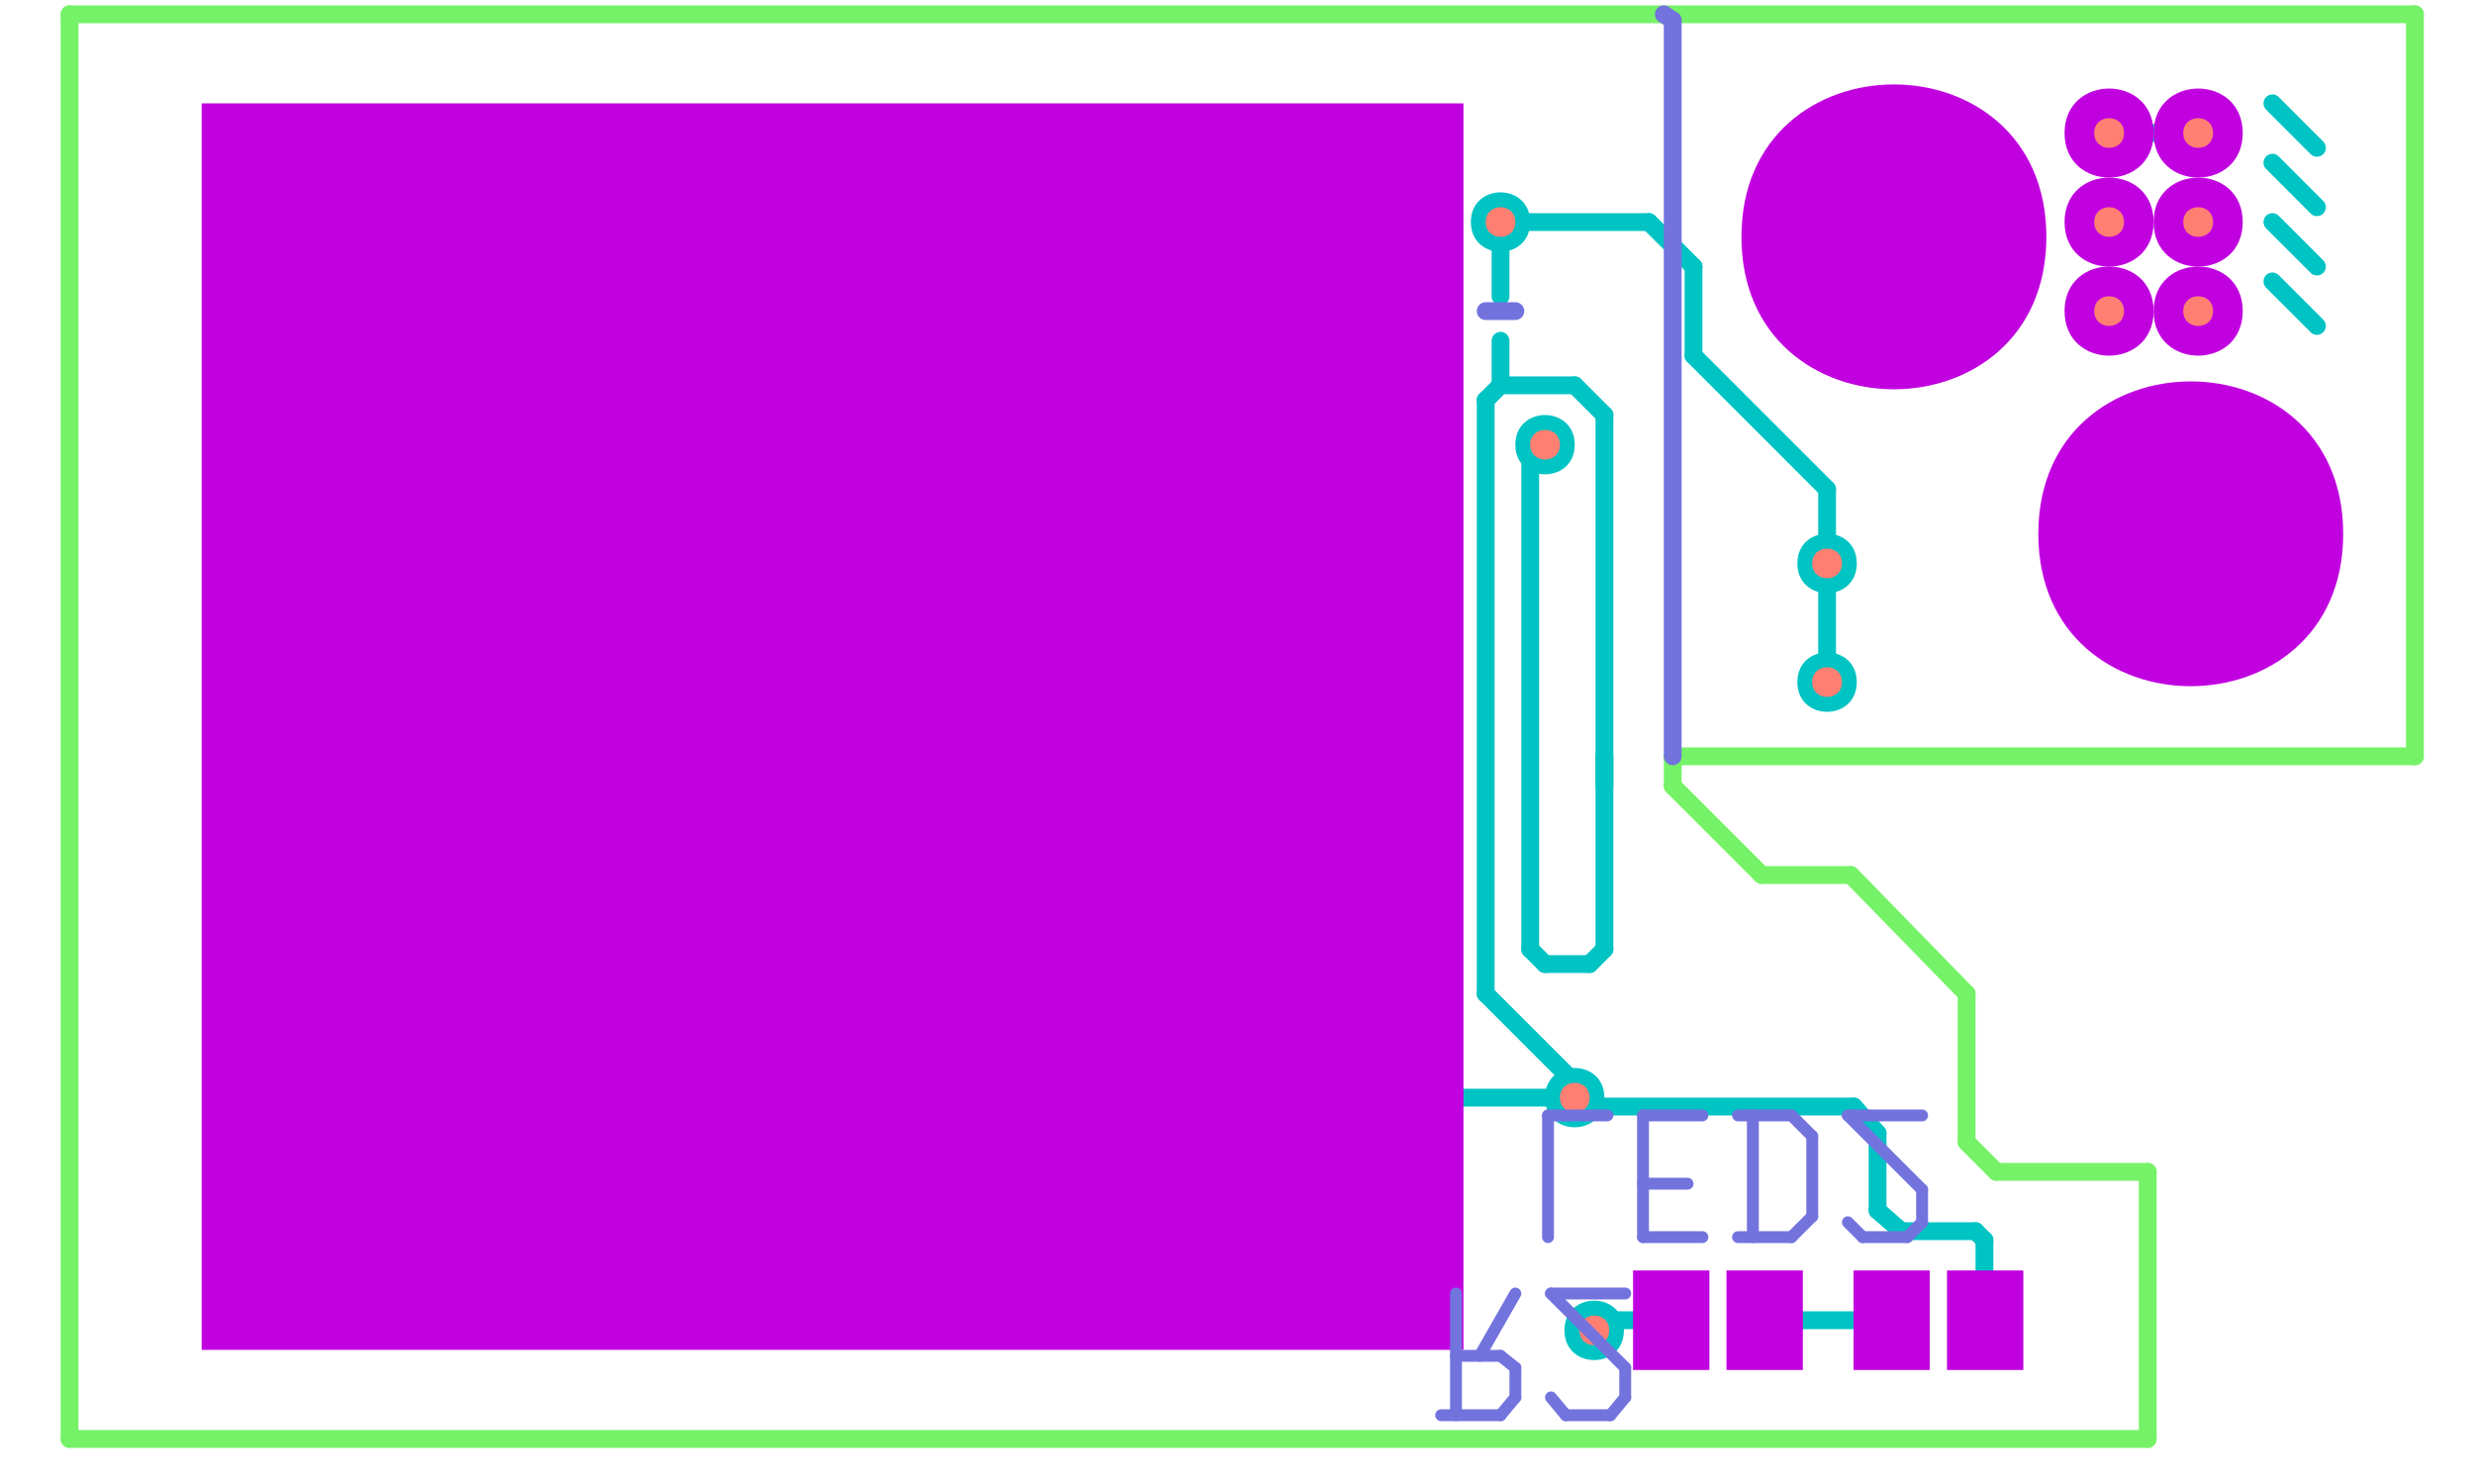 <?xml version="1.0" encoding="UTF-8"?>
<svg xmlns="http://www.w3.org/2000/svg" xmlns:xlink="http://www.w3.org/1999/xlink" width="60pt" height="36pt" viewBox="0 0 60 36" version="1.1">
<g id="surface1">
<path style="fill:none;stroke-width:0.006;stroke-linecap:round;stroke-linejoin:miter;stroke:rgb(0%,76.471%,76.471%);stroke-opacity:1;stroke-miterlimit:10;" d="M 0.617 0.108 L 0.609 0.117 " transform="matrix(72,0,0,-72,1.111,35.267)"/>
<path style="fill:none;stroke-width:0.006;stroke-linecap:round;stroke-linejoin:miter;stroke:rgb(0%,76.471%,76.471%);stroke-opacity:1;stroke-miterlimit:10;" d="M 0.6 0.26 L 0.6 0.325 " transform="matrix(72,0,0,-72,1.111,35.267)"/>
<path style="fill:none;stroke-width:0.006;stroke-linecap:round;stroke-linejoin:miter;stroke:rgb(0%,76.471%,76.471%);stroke-opacity:1;stroke-miterlimit:10;" d="M 0.6 0.325 L 0.555 0.37 " transform="matrix(72,0,0,-72,1.111,35.267)"/>
<path style="fill:none;stroke-width:0.006;stroke-linecap:round;stroke-linejoin:miter;stroke:rgb(0%,76.471%,76.471%);stroke-opacity:1;stroke-miterlimit:10;" d="M 0.555 0.37 L 0.555 0.4 " transform="matrix(72,0,0,-72,1.111,35.267)"/>
<path style="fill:none;stroke-width:0.006;stroke-linecap:round;stroke-linejoin:miter;stroke:rgb(0%,76.471%,76.471%);stroke-opacity:1;stroke-miterlimit:10;" d="M 0.555 0.4 L 0.54 0.415 " transform="matrix(72,0,0,-72,1.111,35.267)"/>
<path style="fill:none;stroke-width:0.006;stroke-linecap:round;stroke-linejoin:miter;stroke:rgb(0%,76.471%,76.471%);stroke-opacity:1;stroke-miterlimit:10;" d="M 0.519 0.117 L 0.515 0.12 " transform="matrix(72,0,0,-72,1.111,35.267)"/>
<path style="fill:none;stroke-width:0.006;stroke-linecap:round;stroke-linejoin:miter;stroke:rgb(0%,76.471%,76.471%);stroke-opacity:1;stroke-miterlimit:10;" d="M 0.515 0.12 L 0.515 0.125 " transform="matrix(72,0,0,-72,1.111,35.267)"/>
<path style="fill:none;stroke-width:0.006;stroke-linecap:round;stroke-linejoin:miter;stroke:rgb(0%,76.471%,76.471%);stroke-opacity:1;stroke-miterlimit:10;" d="M 0.525 0.225 L 0.525 0.235 " transform="matrix(72,0,0,-72,1.111,35.267)"/>
<path style="fill:none;stroke-width:0.006;stroke-linecap:round;stroke-linejoin:miter;stroke:rgb(0%,76.471%,76.471%);stroke-opacity:1;stroke-miterlimit:10;" d="M 0.515 0.125 L 0.485 0.155 " transform="matrix(72,0,0,-72,1.111,35.267)"/>
<path style="fill:none;stroke-width:0.006;stroke-linecap:round;stroke-linejoin:miter;stroke:rgb(0%,76.471%,76.471%);stroke-opacity:1;stroke-miterlimit:10;" d="M 0.525 0.17 L 0.52 0.165 " transform="matrix(72,0,0,-72,1.111,35.267)"/>
<path style="fill:none;stroke-width:0.006;stroke-linecap:round;stroke-linejoin:miter;stroke:rgb(0%,76.471%,76.471%);stroke-opacity:1;stroke-miterlimit:10;" d="M 0.52 0.165 L 0.505 0.165 " transform="matrix(72,0,0,-72,1.111,35.267)"/>
<path style="fill:none;stroke-width:0.006;stroke-linecap:round;stroke-linejoin:miter;stroke:rgb(0%,76.471%,76.471%);stroke-opacity:1;stroke-miterlimit:10;" d="M 0.505 0.165 L 0.5 0.17 " transform="matrix(72,0,0,-72,1.111,35.267)"/>
<path style="fill:none;stroke-width:0.006;stroke-linecap:round;stroke-linejoin:miter;stroke:rgb(0%,76.471%,76.471%);stroke-opacity:1;stroke-miterlimit:10;" d="M 0.5 0.17 L 0.5 0.335 " transform="matrix(72,0,0,-72,1.111,35.267)"/>
<path style="fill:none;stroke-width:0.006;stroke-linecap:round;stroke-linejoin:miter;stroke:rgb(0%,76.471%,76.471%);stroke-opacity:1;stroke-miterlimit:10;" d="M 0.525 0.17 L 0.525 0.35 " transform="matrix(72,0,0,-72,1.111,35.267)"/>
<path style="fill:none;stroke-width:0.006;stroke-linecap:round;stroke-linejoin:miter;stroke:rgb(0%,76.471%,76.471%);stroke-opacity:1;stroke-miterlimit:10;" d="M 0.485 0.355 L 0.485 0.155 " transform="matrix(72,0,0,-72,1.111,35.267)"/>
<path style="fill:none;stroke-width:0.006;stroke-linecap:round;stroke-linejoin:miter;stroke:rgb(0%,76.471%,76.471%);stroke-opacity:1;stroke-miterlimit:10;" d="M 0.653 0.045 L 0.653 0.072 " transform="matrix(72,0,0,-72,1.111,35.267)"/>
<path style="fill:none;stroke-width:0.006;stroke-linecap:round;stroke-linejoin:miter;stroke:rgb(0%,76.471%,76.471%);stroke-opacity:1;stroke-miterlimit:10;" d="M 0.653 0.072 L 0.65 0.075 " transform="matrix(72,0,0,-72,1.111,35.267)"/>
<path style="fill:none;stroke-width:0.006;stroke-linecap:round;stroke-linejoin:miter;stroke:rgb(0%,76.471%,76.471%);stroke-opacity:1;stroke-miterlimit:10;" d="M 0.65 0.075 L 0.625 0.075 " transform="matrix(72,0,0,-72,1.111,35.267)"/>
<path style="fill:none;stroke-width:0.006;stroke-linecap:round;stroke-linejoin:miter;stroke:rgb(0%,76.471%,76.471%);stroke-opacity:1;stroke-miterlimit:10;" d="M 0.625 0.075 L 0.617 0.082 " transform="matrix(72,0,0,-72,1.111,35.267)"/>
<path style="fill:none;stroke-width:0.006;stroke-linecap:round;stroke-linejoin:miter;stroke:rgb(0%,76.471%,76.471%);stroke-opacity:1;stroke-miterlimit:10;" d="M 0.622 0.045 L 0.579 0.045 " transform="matrix(72,0,0,-72,1.111,35.267)"/>
<path style="fill:none;stroke-width:0.006;stroke-linecap:round;stroke-linejoin:miter;stroke:rgb(0%,76.471%,76.471%);stroke-opacity:1;stroke-miterlimit:10;" d="M 0.548 0.045 L 0.525 0.045 " transform="matrix(72,0,0,-72,1.111,35.267)"/>
<path style="fill:none;stroke-width:0.006;stroke-linecap:round;stroke-linejoin:miter;stroke:rgb(0%,76.471%,76.471%);stroke-opacity:1;stroke-miterlimit:10;" d="M 0.525 0.045 L 0.522 0.042 " transform="matrix(72,0,0,-72,1.111,35.267)"/>
<path style="fill:none;stroke-width:0.006;stroke-linecap:round;stroke-linejoin:miter;stroke:rgb(0%,76.471%,76.471%);stroke-opacity:1;stroke-miterlimit:10;" d="M 0.617 0.082 L 0.617 0.108 " transform="matrix(72,0,0,-72,1.111,35.267)"/>
<path style="fill:none;stroke-width:0.006;stroke-linecap:round;stroke-linejoin:miter;stroke:rgb(0%,76.471%,76.471%);stroke-opacity:1;stroke-miterlimit:10;" d="M 0.609 0.117 L 0.519 0.117 " transform="matrix(72,0,0,-72,1.111,35.267)"/>
<path style="fill:none;stroke-width:0.006;stroke-linecap:round;stroke-linejoin:miter;stroke:rgb(0%,76.471%,76.471%);stroke-opacity:1;stroke-miterlimit:10;" d="M 0.515 0.12 L 0.39 0.12 " transform="matrix(72,0,0,-72,1.111,35.267)"/>
<path style="fill:none;stroke-width:0.006;stroke-linecap:round;stroke-linejoin:miter;stroke:rgb(0%,76.471%,76.471%);stroke-opacity:1;stroke-miterlimit:10;" d="M 0.39 0.12 L 0.265 0.245 " transform="matrix(72,0,0,-72,1.111,35.267)"/>
<path style="fill:none;stroke-width:0.006;stroke-linecap:round;stroke-linejoin:miter;stroke:rgb(0%,76.471%,76.471%);stroke-opacity:1;stroke-miterlimit:10;" d="M 0.5 0.335 L 0.505 0.34 " transform="matrix(72,0,0,-72,1.111,35.267)"/>
<path style="fill:none;stroke-width:0.006;stroke-linecap:round;stroke-linejoin:miter;stroke:rgb(0%,76.471%,76.471%);stroke-opacity:1;stroke-miterlimit:10;" d="M 0.525 0.35 L 0.515 0.36 " transform="matrix(72,0,0,-72,1.111,35.267)"/>
<path style="fill:none;stroke-width:0.006;stroke-linecap:round;stroke-linejoin:miter;stroke:rgb(0%,76.471%,76.471%);stroke-opacity:1;stroke-miterlimit:10;" d="M 0.515 0.36 L 0.49 0.36 " transform="matrix(72,0,0,-72,1.111,35.267)"/>
<path style="fill:none;stroke-width:0.006;stroke-linecap:round;stroke-linejoin:miter;stroke:rgb(0%,76.471%,76.471%);stroke-opacity:1;stroke-miterlimit:10;" d="M 0.49 0.36 L 0.485 0.355 " transform="matrix(72,0,0,-72,1.111,35.267)"/>
<path style="fill:none;stroke-width:0.006;stroke-linecap:round;stroke-linejoin:miter;stroke:rgb(0%,76.471%,76.471%);stroke-opacity:1;stroke-miterlimit:10;" d="M 0.49 0.36 L 0.49 0.375 " transform="matrix(72,0,0,-72,1.111,35.267)"/>
<path style="fill:none;stroke-width:0.006;stroke-linecap:round;stroke-linejoin:miter;stroke:rgb(0%,76.471%,76.471%);stroke-opacity:1;stroke-miterlimit:10;" d="M 0.54 0.415 L 0.49 0.415 " transform="matrix(72,0,0,-72,1.111,35.267)"/>
<path style="fill:none;stroke-width:0.006;stroke-linecap:round;stroke-linejoin:miter;stroke:rgb(0%,76.471%,76.471%);stroke-opacity:1;stroke-miterlimit:10;" d="M 0.49 0.415 L 0.49 0.39 " transform="matrix(72,0,0,-72,1.111,35.267)"/>
<path style="fill:none;stroke-width:0.006;stroke-linecap:round;stroke-linejoin:miter;stroke:rgb(0%,76.471%,76.471%);stroke-opacity:1;stroke-miterlimit:10;" d="M 0.695 0.445 L 0.725 0.445 " transform="matrix(72,0,0,-72,1.111,35.267)"/>
<path style="fill:none;stroke-width:0.006;stroke-linecap:round;stroke-linejoin:miter;stroke:rgb(0%,76.471%,76.471%);stroke-opacity:1;stroke-miterlimit:10;" d="M 0.75 0.455 L 0.765 0.44 " transform="matrix(72,0,0,-72,1.111,35.267)"/>
<path style="fill:none;stroke-width:0.006;stroke-linecap:round;stroke-linejoin:miter;stroke:rgb(0%,76.471%,76.471%);stroke-opacity:1;stroke-miterlimit:10;" d="M 0.75 0.435 L 0.765 0.42 " transform="matrix(72,0,0,-72,1.111,35.267)"/>
<path style="fill:none;stroke-width:0.006;stroke-linecap:round;stroke-linejoin:miter;stroke:rgb(0%,76.471%,76.471%);stroke-opacity:1;stroke-miterlimit:10;" d="M 0.75 0.415 L 0.765 0.4 " transform="matrix(72,0,0,-72,1.111,35.267)"/>
<path style="fill:none;stroke-width:0.006;stroke-linecap:round;stroke-linejoin:miter;stroke:rgb(0%,76.471%,76.471%);stroke-opacity:1;stroke-miterlimit:10;" d="M 0.765 0.38 L 0.75 0.395 " transform="matrix(72,0,0,-72,1.111,35.267)"/>
<path style=" stroke:none;fill-rule:evenodd;fill:rgb(0%,76.471%,76.471%);fill-opacity:1;" d="M 54.551 12.949 C 54.551 11.055 51.711 11.055 51.711 12.949 C 51.711 14.84 54.551 14.84 54.551 12.949 "/>
<path style=" stroke:none;fill-rule:evenodd;fill:rgb(0%,76.471%,76.471%);fill-opacity:1;" d="M 41.238 31.035 L 39.82 31.035 L 39.82 33.02 L 41.238 33.02 Z M 41.238 31.035 "/>
<path style=" stroke:none;fill-rule:evenodd;fill:rgb(0%,76.471%,76.471%);fill-opacity:1;" d="M 43.504 31.035 L 42.09 31.035 L 42.09 33.02 L 43.504 33.02 Z M 43.504 31.035 "/>
<path style=" stroke:none;fill-rule:evenodd;fill:rgb(0%,76.471%,76.471%);fill-opacity:1;" d="M 46.586 31.035 L 45.168 31.035 L 45.168 33.02 L 46.586 33.02 Z M 46.586 31.035 "/>
<path style=" stroke:none;fill-rule:evenodd;fill:rgb(0%,76.471%,76.471%);fill-opacity:1;" d="M 48.852 31.035 L 47.434 31.035 L 47.434 33.02 L 48.852 33.02 Z M 48.852 31.035 "/>
<path style=" stroke:none;fill-rule:evenodd;fill:rgb(0%,76.471%,76.471%);fill-opacity:1;" d="M 47.348 5.746 C 47.348 3.855 44.512 3.855 44.512 5.746 C 44.512 7.637 47.348 7.637 47.348 5.746 "/>
<path style=" stroke:none;fill-rule:evenodd;fill:rgb(0%,76.471%,76.471%);fill-opacity:1;" d="M 5.609 3.227 L 5.609 32.027 L 34.77 32.027 L 34.77 3.227 Z M 5.609 3.227 "/>
<path style=" stroke:none;fill-rule:evenodd;fill:rgb(0%,76.471%,76.471%);fill-opacity:1;" d="M 45.031 13.668 C 45.031 12.707 43.59 12.707 43.59 13.668 C 43.59 14.629 45.031 14.629 45.031 13.668 "/>
<path style=" stroke:none;fill-rule:evenodd;fill:rgb(0%,76.471%,76.471%);fill-opacity:1;" d="M 45.031 16.547 C 45.031 15.586 43.59 15.586 43.59 16.547 C 43.59 17.508 45.031 17.508 45.031 16.547 "/>
<path style=" stroke:none;fill-rule:evenodd;fill:rgb(0%,76.471%,76.471%);fill-opacity:1;" d="M 38.191 10.789 C 38.191 9.828 36.75 9.828 36.75 10.789 C 36.75 11.746 38.191 11.746 38.191 10.789 "/>
<path style=" stroke:none;fill-rule:evenodd;fill:rgb(0%,76.471%,76.471%);fill-opacity:1;" d="M 39.383 32.273 C 39.383 31.312 37.941 31.312 37.941 32.273 C 37.941 33.234 39.383 33.234 39.383 32.273 "/>
<path style=" stroke:none;fill-rule:evenodd;fill:rgb(0%,76.471%,76.471%);fill-opacity:1;" d="M 38.91 26.629 C 38.91 25.668 37.469 25.668 37.469 26.629 C 37.469 27.586 38.91 27.586 38.91 26.629 "/>
<path style=" stroke:none;fill-rule:evenodd;fill:rgb(0%,76.471%,76.471%);fill-opacity:1;" d="M 54.031 3.227 C 54.031 2.266 52.59 2.266 52.59 3.227 C 52.59 4.188 54.031 4.188 54.031 3.227 "/>
<path style=" stroke:none;fill-rule:evenodd;fill:rgb(0%,76.471%,76.471%);fill-opacity:1;" d="M 54.031 5.387 C 54.031 4.426 52.59 4.426 52.59 5.387 C 52.59 6.348 54.031 6.348 54.031 5.387 "/>
<path style=" stroke:none;fill-rule:evenodd;fill:rgb(0%,76.471%,76.471%);fill-opacity:1;" d="M 37.109 5.387 C 37.109 4.426 35.672 4.426 35.672 5.387 C 35.672 6.348 37.109 6.348 37.109 5.387 "/>
<path style=" stroke:none;fill-rule:evenodd;fill:rgb(0%,76.471%,76.471%);fill-opacity:1;" d="M 51.871 3.227 C 51.871 2.266 50.43 2.266 50.43 3.227 C 50.43 4.188 51.871 4.188 51.871 3.227 "/>
<path style=" stroke:none;fill-rule:evenodd;fill:rgb(0%,76.471%,76.471%);fill-opacity:1;" d="M 51.871 5.387 C 51.871 4.426 50.43 4.426 50.43 5.387 C 50.43 6.348 51.871 6.348 51.871 5.387 "/>
<path style=" stroke:none;fill-rule:evenodd;fill:rgb(0%,76.471%,76.471%);fill-opacity:1;" d="M 51.871 7.547 C 51.871 6.586 50.43 6.586 50.43 7.547 C 50.43 8.508 51.871 8.508 51.871 7.547 "/>
<path style=" stroke:none;fill-rule:evenodd;fill:rgb(0%,76.471%,76.471%);fill-opacity:1;" d="M 54.031 7.547 C 54.031 6.586 52.59 6.586 52.59 7.547 C 52.59 8.508 54.031 8.508 54.031 7.547 "/>
<path style="fill:none;stroke-width:0.006;stroke-linecap:round;stroke-linejoin:miter;stroke:rgb(45.882%,94.902%,40.392%);stroke-opacity:1;stroke-miterlimit:10;" d="M 0.708 0.005 L 0.008 0.005 " transform="matrix(72,0,0,-72,1.111,35.267)"/>
<path style="fill:none;stroke-width:0.006;stroke-linecap:round;stroke-linejoin:miter;stroke:rgb(45.882%,94.902%,40.392%);stroke-opacity:1;stroke-miterlimit:10;" d="M 0.548 0.225 L 0.578 0.195 " transform="matrix(72,0,0,-72,1.111,35.267)"/>
<path style="fill:none;stroke-width:0.006;stroke-linecap:round;stroke-linejoin:miter;stroke:rgb(45.882%,94.902%,40.392%);stroke-opacity:1;stroke-miterlimit:10;" d="M 0.578 0.195 L 0.608 0.195 " transform="matrix(72,0,0,-72,1.111,35.267)"/>
<path style="fill:none;stroke-width:0.006;stroke-linecap:round;stroke-linejoin:miter;stroke:rgb(45.882%,94.902%,40.392%);stroke-opacity:1;stroke-miterlimit:10;" d="M 0.647 0.155 L 0.608 0.195 " transform="matrix(72,0,0,-72,1.111,35.267)"/>
<path style="fill:none;stroke-width:0.006;stroke-linecap:round;stroke-linejoin:miter;stroke:rgb(45.882%,94.902%,40.392%);stroke-opacity:1;stroke-miterlimit:10;" d="M 0.798 0.235 L 0.548 0.235 " transform="matrix(72,0,0,-72,1.111,35.267)"/>
<path style="fill:none;stroke-width:0.006;stroke-linecap:round;stroke-linejoin:miter;stroke:rgb(45.882%,94.902%,40.392%);stroke-opacity:1;stroke-miterlimit:10;" d="M 0.548 0.235 L 0.548 0.225 " transform="matrix(72,0,0,-72,1.111,35.267)"/>
<path style="fill:none;stroke-width:0.006;stroke-linecap:round;stroke-linejoin:miter;stroke:rgb(45.882%,94.902%,40.392%);stroke-opacity:1;stroke-miterlimit:10;" d="M 0.008 0.005 L 0.008 0.485 " transform="matrix(72,0,0,-72,1.111,35.267)"/>
<path style="fill:none;stroke-width:0.006;stroke-linecap:round;stroke-linejoin:miter;stroke:rgb(45.882%,94.902%,40.392%);stroke-opacity:1;stroke-miterlimit:10;" d="M 0.647 0.155 L 0.647 0.105 " transform="matrix(72,0,0,-72,1.111,35.267)"/>
<path style="fill:none;stroke-width:0.006;stroke-linecap:round;stroke-linejoin:miter;stroke:rgb(45.882%,94.902%,40.392%);stroke-opacity:1;stroke-miterlimit:10;" d="M 0.647 0.105 L 0.657 0.095 " transform="matrix(72,0,0,-72,1.111,35.267)"/>
<path style="fill:none;stroke-width:0.006;stroke-linecap:round;stroke-linejoin:miter;stroke:rgb(45.882%,94.902%,40.392%);stroke-opacity:1;stroke-miterlimit:10;" d="M 0.657 0.095 L 0.708 0.095 " transform="matrix(72,0,0,-72,1.111,35.267)"/>
<path style="fill:none;stroke-width:0.006;stroke-linecap:round;stroke-linejoin:miter;stroke:rgb(45.882%,94.902%,40.392%);stroke-opacity:1;stroke-miterlimit:10;" d="M 0.708 0.095 L 0.708 0.005 " transform="matrix(72,0,0,-72,1.111,35.267)"/>
<path style="fill:none;stroke-width:0.006;stroke-linecap:round;stroke-linejoin:miter;stroke:rgb(45.882%,94.902%,40.392%);stroke-opacity:1;stroke-miterlimit:10;" d="M 0.008 0.485 L 0.798 0.485 " transform="matrix(72,0,0,-72,1.111,35.267)"/>
<path style="fill:none;stroke-width:0.006;stroke-linecap:round;stroke-linejoin:miter;stroke:rgb(45.882%,94.902%,40.392%);stroke-opacity:1;stroke-miterlimit:10;" d="M 0.798 0.485 L 0.798 0.235 " transform="matrix(72,0,0,-72,1.111,35.267)"/>
<path style=" stroke:none;fill-rule:evenodd;fill:rgb(75.686%,0%,87.843%);fill-opacity:1;" d="M 54.391 3.227 C 54.391 1.789 52.23 1.789 52.23 3.227 C 52.23 4.668 54.391 4.668 54.391 3.227 "/>
<path style=" stroke:none;fill-rule:evenodd;fill:rgb(75.686%,0%,87.843%);fill-opacity:1;" d="M 54.391 5.387 C 54.391 3.949 52.23 3.949 52.23 5.387 C 52.23 6.828 54.391 6.828 54.391 5.387 "/>
<path style=" stroke:none;fill-rule:evenodd;fill:rgb(75.686%,0%,87.843%);fill-opacity:1;" d="M 52.23 3.227 C 52.23 1.789 50.07 1.789 50.07 3.227 C 50.07 4.668 52.23 4.668 52.23 3.227 "/>
<path style=" stroke:none;fill-rule:evenodd;fill:rgb(75.686%,0%,87.843%);fill-opacity:1;" d="M 52.23 5.387 C 52.23 3.949 50.07 3.949 50.07 5.387 C 50.07 6.828 52.23 6.828 52.23 5.387 "/>
<path style=" stroke:none;fill-rule:evenodd;fill:rgb(75.686%,0%,87.843%);fill-opacity:1;" d="M 52.23 7.547 C 52.23 6.105 50.07 6.105 50.07 7.547 C 50.07 8.988 52.23 8.988 52.23 7.547 "/>
<path style=" stroke:none;fill-rule:evenodd;fill:rgb(75.686%,0%,87.843%);fill-opacity:1;" d="M 54.391 7.547 C 54.391 6.105 52.23 6.105 52.23 7.547 C 52.23 8.988 54.391 8.988 54.391 7.547 "/>
<path style=" stroke:none;fill-rule:evenodd;fill:rgb(75.686%,0%,87.843%);fill-opacity:1;" d="M 56.828 12.949 C 56.828 8.02 49.434 8.02 49.434 12.949 C 49.434 17.879 56.828 17.879 56.828 12.949 "/>
<path style=" stroke:none;fill-rule:evenodd;fill:rgb(75.686%,0%,87.843%);fill-opacity:1;" d="M 41.457 30.82 L 39.605 30.82 L 39.605 33.234 L 41.457 33.234 Z M 41.457 30.82 "/>
<path style=" stroke:none;fill-rule:evenodd;fill:rgb(75.686%,0%,87.843%);fill-opacity:1;" d="M 43.723 30.82 L 41.871 30.82 L 41.871 33.234 L 43.723 33.234 Z M 43.723 30.82 "/>
<path style=" stroke:none;fill-rule:evenodd;fill:rgb(75.686%,0%,87.843%);fill-opacity:1;" d="M 46.801 30.82 L 44.953 30.82 L 44.953 33.234 L 46.801 33.234 Z M 46.801 30.82 "/>
<path style=" stroke:none;fill-rule:evenodd;fill:rgb(75.686%,0%,87.843%);fill-opacity:1;" d="M 49.07 30.82 L 47.219 30.82 L 47.219 33.234 L 49.07 33.234 Z M 49.07 30.82 "/>
<path style=" stroke:none;fill-rule:evenodd;fill:rgb(75.686%,0%,87.843%);fill-opacity:1;" d="M 49.629 5.746 C 49.629 0.816 42.234 0.816 42.234 5.746 C 42.234 10.676 49.629 10.676 49.629 5.746 "/>
<path style=" stroke:none;fill-rule:evenodd;fill:rgb(75.686%,0%,87.843%);fill-opacity:1;" d="M 4.891 2.508 L 4.891 32.746 L 35.492 32.746 L 35.492 2.508 Z M 4.891 2.508 "/>
<path style=" stroke:none;fill-rule:evenodd;fill:rgb(100%,49.804%,45.098%);fill-opacity:1;" d="M 36.75 5.387 C 36.75 4.906 36.031 4.906 36.031 5.387 C 36.031 5.867 36.75 5.867 36.75 5.387 "/>
<path style=" stroke:none;fill-rule:evenodd;fill:rgb(100%,49.804%,45.098%);fill-opacity:1;" d="M 37.832 10.789 C 37.832 10.309 37.109 10.309 37.109 10.789 C 37.109 11.266 37.832 11.266 37.832 10.789 "/>
<path style=" stroke:none;fill-rule:evenodd;fill:rgb(100%,49.804%,45.098%);fill-opacity:1;" d="M 38.551 26.629 C 38.551 26.148 37.832 26.148 37.832 26.629 C 37.832 27.105 38.551 27.105 38.551 26.629 "/>
<path style=" stroke:none;fill-rule:evenodd;fill:rgb(100%,49.804%,45.098%);fill-opacity:1;" d="M 39.027 32.273 C 39.027 31.793 38.305 31.793 38.305 32.273 C 38.305 32.754 39.027 32.754 39.027 32.273 "/>
<path style=" stroke:none;fill-rule:evenodd;fill:rgb(100%,49.804%,45.098%);fill-opacity:1;" d="M 44.672 13.668 C 44.672 13.188 43.949 13.188 43.949 13.668 C 43.949 14.148 44.672 14.148 44.672 13.668 "/>
<path style=" stroke:none;fill-rule:evenodd;fill:rgb(100%,49.804%,45.098%);fill-opacity:1;" d="M 44.672 16.547 C 44.672 16.066 43.949 16.066 43.949 16.547 C 43.949 17.027 44.672 17.027 44.672 16.547 "/>
<path style=" stroke:none;fill-rule:evenodd;fill:rgb(100%,49.804%,45.098%);fill-opacity:1;" d="M 51.512 3.227 C 51.512 2.746 50.789 2.746 50.789 3.227 C 50.789 3.707 51.512 3.707 51.512 3.227 "/>
<path style=" stroke:none;fill-rule:evenodd;fill:rgb(100%,49.804%,45.098%);fill-opacity:1;" d="M 51.512 5.387 C 51.512 4.906 50.789 4.906 50.789 5.387 C 50.789 5.867 51.512 5.867 51.512 5.387 "/>
<path style=" stroke:none;fill-rule:evenodd;fill:rgb(100%,49.804%,45.098%);fill-opacity:1;" d="M 51.512 7.547 C 51.512 7.066 50.789 7.066 50.789 7.547 C 50.789 8.027 51.512 8.027 51.512 7.547 "/>
<path style=" stroke:none;fill-rule:evenodd;fill:rgb(100%,49.804%,45.098%);fill-opacity:1;" d="M 53.672 3.227 C 53.672 2.746 52.949 2.746 52.949 3.227 C 52.949 3.707 53.672 3.707 53.672 3.227 "/>
<path style=" stroke:none;fill-rule:evenodd;fill:rgb(100%,49.804%,45.098%);fill-opacity:1;" d="M 53.672 5.387 C 53.672 4.906 52.949 4.906 52.949 5.387 C 52.949 5.867 53.672 5.867 53.672 5.387 "/>
<path style=" stroke:none;fill-rule:evenodd;fill:rgb(100%,49.804%,45.098%);fill-opacity:1;" d="M 53.672 7.547 C 53.672 7.066 52.949 7.066 52.949 7.547 C 52.949 8.027 53.672 8.027 53.672 7.547 "/>
<path style="fill:none;stroke-width:0.006;stroke-linecap:round;stroke-linejoin:miter;stroke:rgb(45.098%,45.098%,87.059%);stroke-opacity:1;stroke-miterlimit:10;" d="M 0.485 0.385 L 0.495 0.385 " transform="matrix(72,0,0,-72,1.111,35.267)"/>
<path style="fill:none;stroke-width:0.006;stroke-linecap:round;stroke-linejoin:miter;stroke:rgb(45.098%,45.098%,87.059%);stroke-opacity:1;stroke-miterlimit:10;" d="M 0.548 0.235 L 0.548 0.483 " transform="matrix(72,0,0,-72,1.111,35.267)"/>
<path style="fill:none;stroke-width:0.006;stroke-linecap:round;stroke-linejoin:miter;stroke:rgb(45.098%,45.098%,87.059%);stroke-opacity:1;stroke-miterlimit:10;" d="M 0.548 0.483 L 0.545 0.485 " transform="matrix(72,0,0,-72,1.111,35.267)"/>
<path style="fill:none;stroke-width:0.004;stroke-linecap:round;stroke-linejoin:miter;stroke:rgb(45.098%,45.098%,87.059%);stroke-opacity:1;stroke-miterlimit:10;" d="M 0.47 0.013 L 0.49 0.013 " transform="matrix(72,0,0,-72,1.111,35.267)"/>
<path style="fill:none;stroke-width:0.004;stroke-linecap:round;stroke-linejoin:miter;stroke:rgb(45.098%,45.098%,87.059%);stroke-opacity:1;stroke-miterlimit:10;" d="M 0.49 0.013 L 0.495 0.019 " transform="matrix(72,0,0,-72,1.111,35.267)"/>
<path style="fill:none;stroke-width:0.004;stroke-linecap:round;stroke-linejoin:miter;stroke:rgb(45.098%,45.098%,87.059%);stroke-opacity:1;stroke-miterlimit:10;" d="M 0.495 0.019 L 0.495 0.029 " transform="matrix(72,0,0,-72,1.111,35.267)"/>
<path style="fill:none;stroke-width:0.004;stroke-linecap:round;stroke-linejoin:miter;stroke:rgb(45.098%,45.098%,87.059%);stroke-opacity:1;stroke-miterlimit:10;" d="M 0.49 0.033 L 0.495 0.029 " transform="matrix(72,0,0,-72,1.111,35.267)"/>
<path style="fill:none;stroke-width:0.004;stroke-linecap:round;stroke-linejoin:miter;stroke:rgb(45.098%,45.098%,87.059%);stroke-opacity:1;stroke-miterlimit:10;" d="M 0.475 0.033 L 0.49 0.033 " transform="matrix(72,0,0,-72,1.111,35.267)"/>
<path style="fill:none;stroke-width:0.004;stroke-linecap:round;stroke-linejoin:miter;stroke:rgb(45.098%,45.098%,87.059%);stroke-opacity:1;stroke-miterlimit:10;" d="M 0.475 0.013 L 0.475 0.054 " transform="matrix(72,0,0,-72,1.111,35.267)"/>
<path style="fill:none;stroke-width:0.004;stroke-linecap:round;stroke-linejoin:miter;stroke:rgb(45.098%,45.098%,87.059%);stroke-opacity:1;stroke-miterlimit:10;" d="M 0.483 0.033 L 0.495 0.054 " transform="matrix(72,0,0,-72,1.111,35.267)"/>
<path style="fill:none;stroke-width:0.004;stroke-linecap:round;stroke-linejoin:miter;stroke:rgb(45.098%,45.098%,87.059%);stroke-opacity:1;stroke-miterlimit:10;" d="M 0.507 0.019 L 0.512 0.013 " transform="matrix(72,0,0,-72,1.111,35.267)"/>
<path style="fill:none;stroke-width:0.004;stroke-linecap:round;stroke-linejoin:miter;stroke:rgb(45.098%,45.098%,87.059%);stroke-opacity:1;stroke-miterlimit:10;" d="M 0.512 0.013 L 0.527 0.013 " transform="matrix(72,0,0,-72,1.111,35.267)"/>
<path style="fill:none;stroke-width:0.004;stroke-linecap:round;stroke-linejoin:miter;stroke:rgb(45.098%,45.098%,87.059%);stroke-opacity:1;stroke-miterlimit:10;" d="M 0.527 0.013 L 0.532 0.019 " transform="matrix(72,0,0,-72,1.111,35.267)"/>
<path style="fill:none;stroke-width:0.004;stroke-linecap:round;stroke-linejoin:miter;stroke:rgb(45.098%,45.098%,87.059%);stroke-opacity:1;stroke-miterlimit:10;" d="M 0.532 0.019 L 0.532 0.029 " transform="matrix(72,0,0,-72,1.111,35.267)"/>
<path style="fill:none;stroke-width:0.004;stroke-linecap:round;stroke-linejoin:miter;stroke:rgb(45.098%,45.098%,87.059%);stroke-opacity:1;stroke-miterlimit:10;" d="M 0.507 0.054 L 0.532 0.029 " transform="matrix(72,0,0,-72,1.111,35.267)"/>
<path style="fill:none;stroke-width:0.004;stroke-linecap:round;stroke-linejoin:miter;stroke:rgb(45.098%,45.098%,87.059%);stroke-opacity:1;stroke-miterlimit:10;" d="M 0.507 0.054 L 0.532 0.054 " transform="matrix(72,0,0,-72,1.111,35.267)"/>
<path style="fill:none;stroke-width:0.004;stroke-linecap:round;stroke-linejoin:miter;stroke:rgb(45.098%,45.098%,87.059%);stroke-opacity:1;stroke-miterlimit:10;" d="M 0.506 0.073 L 0.506 0.114 " transform="matrix(72,0,0,-72,1.111,35.267)"/>
<path style="fill:none;stroke-width:0.004;stroke-linecap:round;stroke-linejoin:miter;stroke:rgb(45.098%,45.098%,87.059%);stroke-opacity:1;stroke-miterlimit:10;" d="M 0.506 0.114 L 0.526 0.114 " transform="matrix(72,0,0,-72,1.111,35.267)"/>
<path style="fill:none;stroke-width:0.004;stroke-linecap:round;stroke-linejoin:miter;stroke:rgb(45.098%,45.098%,87.059%);stroke-opacity:1;stroke-miterlimit:10;" d="M 0.538 0.091 L 0.553 0.091 " transform="matrix(72,0,0,-72,1.111,35.267)"/>
<path style="fill:none;stroke-width:0.004;stroke-linecap:round;stroke-linejoin:miter;stroke:rgb(45.098%,45.098%,87.059%);stroke-opacity:1;stroke-miterlimit:10;" d="M 0.538 0.114 L 0.558 0.114 " transform="matrix(72,0,0,-72,1.111,35.267)"/>
<path style="fill:none;stroke-width:0.004;stroke-linecap:round;stroke-linejoin:miter;stroke:rgb(45.098%,45.098%,87.059%);stroke-opacity:1;stroke-miterlimit:10;" d="M 0.538 0.073 L 0.538 0.114 " transform="matrix(72,0,0,-72,1.111,35.267)"/>
<path style="fill:none;stroke-width:0.004;stroke-linecap:round;stroke-linejoin:miter;stroke:rgb(45.098%,45.098%,87.059%);stroke-opacity:1;stroke-miterlimit:10;" d="M 0.538 0.073 L 0.558 0.073 " transform="matrix(72,0,0,-72,1.111,35.267)"/>
<path style="fill:none;stroke-width:0.004;stroke-linecap:round;stroke-linejoin:miter;stroke:rgb(45.098%,45.098%,87.059%);stroke-opacity:1;stroke-miterlimit:10;" d="M 0.575 0.073 L 0.575 0.114 " transform="matrix(72,0,0,-72,1.111,35.267)"/>
<path style="fill:none;stroke-width:0.004;stroke-linecap:round;stroke-linejoin:miter;stroke:rgb(45.098%,45.098%,87.059%);stroke-opacity:1;stroke-miterlimit:10;" d="M 0.588 0.073 L 0.595 0.08 " transform="matrix(72,0,0,-72,1.111,35.267)"/>
<path style="fill:none;stroke-width:0.004;stroke-linecap:round;stroke-linejoin:miter;stroke:rgb(45.098%,45.098%,87.059%);stroke-opacity:1;stroke-miterlimit:10;" d="M 0.595 0.08 L 0.595 0.107 " transform="matrix(72,0,0,-72,1.111,35.267)"/>
<path style="fill:none;stroke-width:0.004;stroke-linecap:round;stroke-linejoin:miter;stroke:rgb(45.098%,45.098%,87.059%);stroke-opacity:1;stroke-miterlimit:10;" d="M 0.588 0.114 L 0.595 0.107 " transform="matrix(72,0,0,-72,1.111,35.267)"/>
<path style="fill:none;stroke-width:0.004;stroke-linecap:round;stroke-linejoin:miter;stroke:rgb(45.098%,45.098%,87.059%);stroke-opacity:1;stroke-miterlimit:10;" d="M 0.57 0.114 L 0.588 0.114 " transform="matrix(72,0,0,-72,1.111,35.267)"/>
<path style="fill:none;stroke-width:0.004;stroke-linecap:round;stroke-linejoin:miter;stroke:rgb(45.098%,45.098%,87.059%);stroke-opacity:1;stroke-miterlimit:10;" d="M 0.57 0.073 L 0.588 0.073 " transform="matrix(72,0,0,-72,1.111,35.267)"/>
<path style="fill:none;stroke-width:0.004;stroke-linecap:round;stroke-linejoin:miter;stroke:rgb(45.098%,45.098%,87.059%);stroke-opacity:1;stroke-miterlimit:10;" d="M 0.607 0.078 L 0.612 0.073 " transform="matrix(72,0,0,-72,1.111,35.267)"/>
<path style="fill:none;stroke-width:0.004;stroke-linecap:round;stroke-linejoin:miter;stroke:rgb(45.098%,45.098%,87.059%);stroke-opacity:1;stroke-miterlimit:10;" d="M 0.612 0.073 L 0.627 0.073 " transform="matrix(72,0,0,-72,1.111,35.267)"/>
<path style="fill:none;stroke-width:0.004;stroke-linecap:round;stroke-linejoin:miter;stroke:rgb(45.098%,45.098%,87.059%);stroke-opacity:1;stroke-miterlimit:10;" d="M 0.627 0.073 L 0.632 0.078 " transform="matrix(72,0,0,-72,1.111,35.267)"/>
<path style="fill:none;stroke-width:0.004;stroke-linecap:round;stroke-linejoin:miter;stroke:rgb(45.098%,45.098%,87.059%);stroke-opacity:1;stroke-miterlimit:10;" d="M 0.632 0.078 L 0.632 0.089 " transform="matrix(72,0,0,-72,1.111,35.267)"/>
<path style="fill:none;stroke-width:0.004;stroke-linecap:round;stroke-linejoin:miter;stroke:rgb(45.098%,45.098%,87.059%);stroke-opacity:1;stroke-miterlimit:10;" d="M 0.607 0.114 L 0.632 0.089 " transform="matrix(72,0,0,-72,1.111,35.267)"/>
<path style="fill:none;stroke-width:0.004;stroke-linecap:round;stroke-linejoin:miter;stroke:rgb(45.098%,45.098%,87.059%);stroke-opacity:1;stroke-miterlimit:10;" d="M 0.607 0.114 L 0.632 0.114 " transform="matrix(72,0,0,-72,1.111,35.267)"/>
</g>
</svg>
